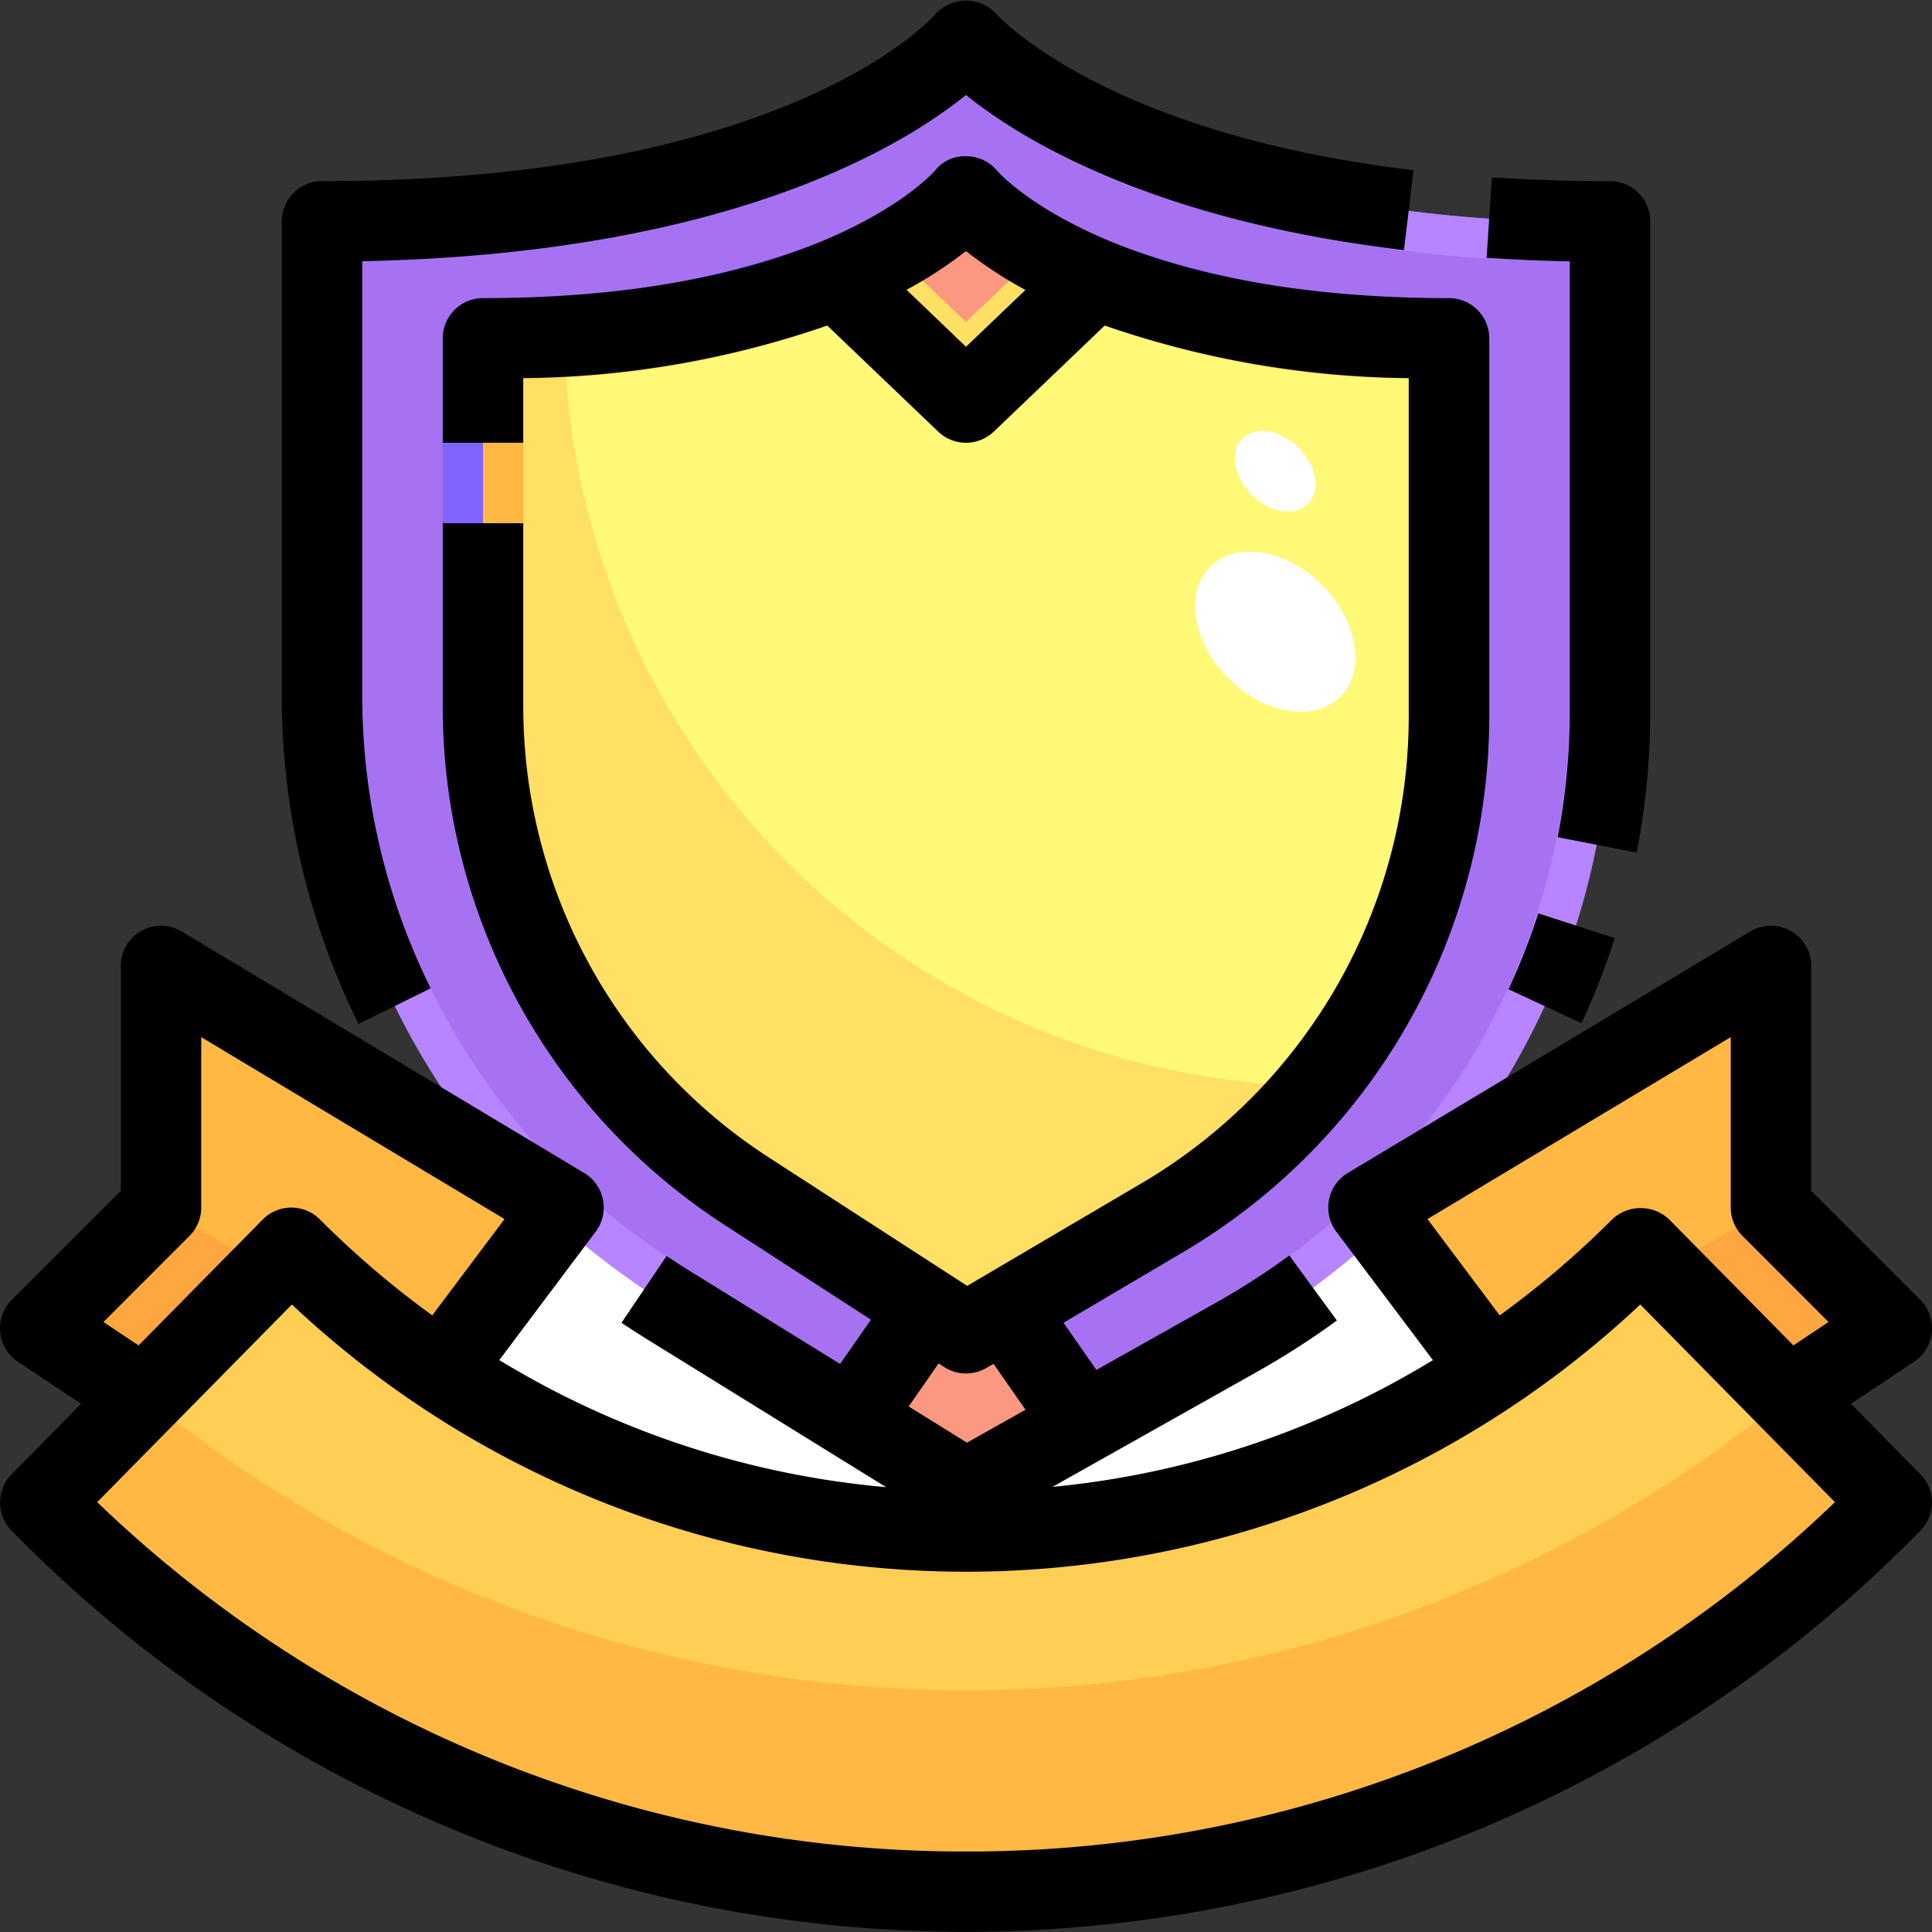 <svg xmlns="http://www.w3.org/2000/svg" viewBox="0 0 48 48"><rect x="0" y="0" width="48" height="48" fill="#333333" stroke="none"/><title>25-award</title><g id="_25-award" data-name="25-award"><path d="M28.96,3.88C25.33,2.59,24,1,24,1S20.24,5.5,8,5.5V17.31a17.83,17.83,0,0,0,8.6,15.11l4.56,2.82.02-.04,1.87-2.69-4.48-2.9A14.408,14.408,0,0,1,12,17.52V8.41a22.805,22.805,0,0,0,8.79-1.48A8.3,8.3,0,0,0,24,4.88a8.3,8.3,0,0,0,3.21,2.05A22.805,22.805,0,0,0,36,8.41v9.42a14.4,14.4,0,0,1-7.1,12.41l-3.93,2.31,1.85,2.65.09.16,3.81-2.14A17.863,17.863,0,0,0,40,17.7V5.5A33.139,33.139,0,0,1,28.96,3.88Z" style="fill:#a672f1"/><path d="M24.97,32.55l-.97.57-.95-.61-4.48-2.9A14.408,14.408,0,0,1,12,17.52V8.41a22.805,22.805,0,0,0,8.79-1.48L24,10l3.21-3.07A22.805,22.805,0,0,0,36,8.41v9.42a14.4,14.4,0,0,1-7.1,12.41Z" style="fill:#ffdf64"/><path d="M24,1S20.24,5.5,8,5.5V17.31a17.83,17.83,0,0,0,8.6,15.11l4.56,2.82L24,37l2.91-1.64,3.81-2.14A17.863,17.863,0,0,0,40,17.7V5.5A33.139,33.139,0,0,1,28.96,3.88C25.33,2.59,24,1,24,1ZM39,17.7a16.922,16.922,0,0,1-8.77,14.648l-3.81,2.14h0l-2.395,1.35-6.9-4.27A16.764,16.764,0,0,1,9,17.31V6.49c9.03-.183,13.387-2.822,15-4.131a15.588,15.588,0,0,0,4.626,2.464A33.338,33.338,0,0,0,39,6.49Z" style="fill:#b785ff"/><path d="M36,7.41a22.351,22.351,0,0,1-8.411-1.405,7.739,7.739,0,0,1-2.808-1.749,1,1,0,0,0-.773-.371,1.049,1.049,0,0,0-.782.362,7.707,7.707,0,0,1-2.821,1.76A22.339,22.339,0,0,1,12,7.41a1,1,0,0,0-1,1v9.11a15.35,15.35,0,0,0,7.026,12.93l5.433,3.512a1,1,0,0,0,1.048.02l4.9-2.88A15.461,15.461,0,0,0,37,17.83V8.41A1,1,0,0,0,36,7.41Zm0,10.42a14.4,14.4,0,0,1-7.1,12.41l-3.93,2.31-.97.57-.95-.61-4.48-2.9A14.408,14.408,0,0,1,12,17.52V8.41a22.805,22.805,0,0,0,8.79-1.48A8.3,8.3,0,0,0,24,4.88a8.3,8.3,0,0,0,3.21,2.05A22.805,22.805,0,0,0,36,8.41Z" style="fill:#8163ff"/><polygon points="26.82 35.2 26.91 35.36 24 37 21.16 35.24 21.18 35.2 23.05 32.51 24 33.12 24.97 32.55 26.82 35.2" style="fill:#fb9881"/><polygon points="26.425 34.634 24 36 21.64 34.538 21.18 35.2 21.16 35.24 24 37 26.91 35.36 26.82 35.2 26.425 34.634" style="fill:#ffce54"/><path d="M36,8.41a22.805,22.805,0,0,1-8.79-1.48L24,10,20.79,6.93a21,21,0,0,1-6.773,1.413A18.971,18.971,0,0,0,32.7,26.985,14.389,14.389,0,0,0,36,17.83Z" style="fill:#fff978"/><path d="M24,4.88a8.3,8.3,0,0,1-3.21,2.05A22.805,22.805,0,0,1,12,8.41v9.11a14.408,14.408,0,0,0,6.57,12.09l4.48,2.9.95.61.97-.57,3.93-2.31A14.4,14.4,0,0,0,36,17.83V8.41a22.805,22.805,0,0,1-8.79-1.48A8.3,8.3,0,0,1,24,4.88ZM35,17.83a13.455,13.455,0,0,1-6.607,11.548l-3.93,2.31-.44.258-4.909-3.175A13.358,13.358,0,0,1,13,17.52V9.4a22.926,22.926,0,0,0,8.169-1.542A11.487,11.487,0,0,0,24,6.246a11.487,11.487,0,0,0,2.825,1.607A22.982,22.982,0,0,0,35,9.4Z" style="fill:#ffb844"/><path d="M27.21,6.93,24,10,20.79,6.93A8.3,8.3,0,0,0,24,4.88,8.3,8.3,0,0,0,27.21,6.93Z" style="fill:#fb9881"/><path d="M24,8,22.179,6.258a12.277,12.277,0,0,1-1.389.672L24,10l3.21-3.07a12.277,12.277,0,0,1-1.389-.672Z" style="fill:#ffdf64"/><ellipse cx="31.682" cy="11.708" rx="0.825" ry="1.148" transform="translate(1.005 25.842) rotate(-45.02)" style="fill:#fff"/><ellipse cx="31.684" cy="15.695" rx="1.642" ry="2.286" transform="translate(-1.814 27.012) rotate(-45.02)" style="fill:#fff"/><path d="M14,30l-.24.31L11,34l-.05.07A23.263,23.263,0,0,1,7.24,31L3.58,34.72,1,33l3-3V24l8.46,5.08Z" style="fill:#ffb844"/><path d="M47,33l-2.58,1.72L40.76,31a23.263,23.263,0,0,1-3.71,3.07L37,34l-2.58-3.44L34,30l2-1.2L44,24v6Z" style="fill:#ffb844"/><path d="M3.58,34.72,7.24,31a23.5,23.5,0,0,0,29.81,3.07A23.263,23.263,0,0,0,40.76,31l3.66,3.72L47,37.33a32.193,32.193,0,0,1-46,0Z" style="fill:#ffce54"/><path d="M44.4,34.7a32.167,32.167,0,0,1-40.8,0l-.021.021L1,37.33a32.193,32.193,0,0,0,46,0l-2.58-2.61Z" style="fill:#ffb844"/><path d="M44.42,34.72,47,33l-3-3-2.7,1.545Z" style="fill:#fea740"/><path d="M1,33l2.58,1.72L6.7,31.545,4,30Z" style="fill:#fea740"/><path d="M24,37l2.91-1.64,3.81-2.14A18.9,18.9,0,0,0,34,30.88l.42-.32L37,34l.05.07a23.409,23.409,0,0,1-26.1,0L11,34l2.76-3.69.24.18a19.25,19.25,0,0,0,2.6,1.93l4.56,2.82Z" style="fill:#fff"/><path d="M10.7,24.554A16.434,16.434,0,0,1,9,17.308V6.49c9.028-.183,13.386-2.822,15-4.131C25.35,3.45,28.61,5.471,34.882,6.214l.235-1.986c-7.7-.913-10.33-3.847-10.35-3.87a1.033,1.033,0,0,0-1.534,0C23.2.4,19.634,4.5,8,4.5a1,1,0,0,0-1,1V17.308A18.449,18.449,0,0,0,8.908,25.44Z"/><path d="M39,17.7a16.325,16.325,0,0,1-.3,3.1l1.963.382A18.279,18.279,0,0,0,41,17.7V5.5a1,1,0,0,0-1-1c-1,0-1.988-.031-2.935-.094l-.13,2c.672.044,1.363.074,2.065.088Z"/><path d="M37.478,24.578l1.814.842a18.576,18.576,0,0,0,.827-2.113l-1.9-.614A16.513,16.513,0,0,1,37.478,24.578Z"/><path d="M47.712,36.629l-1.725-1.752,1.568-1.045a1,1,0,0,0,.152-1.539L45,29.586V24a1,1,0,0,0-1.515-.857l-10,6A1,1,0,0,0,33.2,30.6L35.6,33.792a22.222,22.222,0,0,1-9.451,3.149l5.066-2.849a20.335,20.335,0,0,0,2-1.284l-1.181-1.616a18.154,18.154,0,0,1-1.795,1.157l-3,1.686-.817-1.172L29.409,31.1A15.466,15.466,0,0,0,37,17.825V8.407a1,1,0,0,0-1-1c-8.47,0-11.2-3.133-11.219-3.155a1.007,1.007,0,0,0-.773-.37.938.938,0,0,0-.781.361C23.2,4.274,20.47,7.407,12,7.407a1,1,0,0,0-1,1V11h2V9.394a23.86,23.86,0,0,0,7.553-1.306l2.756,2.635a1,1,0,0,0,1.382,0l2.756-2.635A23.86,23.86,0,0,0,35,9.394v8.431a13.454,13.454,0,0,1-6.6,11.551l-4.37,2.572-4.907-3.177A13.347,13.347,0,0,1,13,17.523V13H11v4.523a15.34,15.34,0,0,0,7.031,12.928l3.608,2.336-.767,1.1-3.748-2.319q-.287-.177-.564-.363l-1.118,1.658c.207.14.416.275.629.407l5.945,3.678a22.228,22.228,0,0,1-9.611-3.157L14.8,30.6a1,1,0,0,0-.285-1.457l-10-6A1,1,0,0,0,3,24v5.586L.293,32.293a1,1,0,0,0,.152,1.539l1.568,1.045L.288,36.629a1,1,0,0,0,0,1.4,33.19,33.19,0,0,0,47.424,0A1,1,0,0,0,47.712,36.629ZM24,8.616,22.523,7.2A10.347,10.347,0,0,0,24,6.237a10.347,10.347,0,0,0,1.477.967ZM35.465,30.287,43,25.767V30a1,1,0,0,0,.293.707l2.137,2.138-.873.582L41.474,30.3a1.031,1.031,0,0,0-1.425,0A23.036,23.036,0,0,1,37.26,32.68ZM23.32,33.874l.137.089a1,1,0,0,0,1.05.022l.178-.1.794,1.14-1.455.818-1.449-.9ZM2.57,32.845l2.137-2.138A1,1,0,0,0,5,30V25.767l7.535,4.52L10.74,32.68A23.036,23.036,0,0,1,7.951,30.3a1,1,0,0,0-1.425,0L3.443,33.427ZM24,46A31.05,31.05,0,0,1,2.415,37.32l4.837-4.91a24.45,24.45,0,0,0,33.5,0l4.837,4.91A31.05,31.05,0,0,1,24,46Z"/></g></svg>